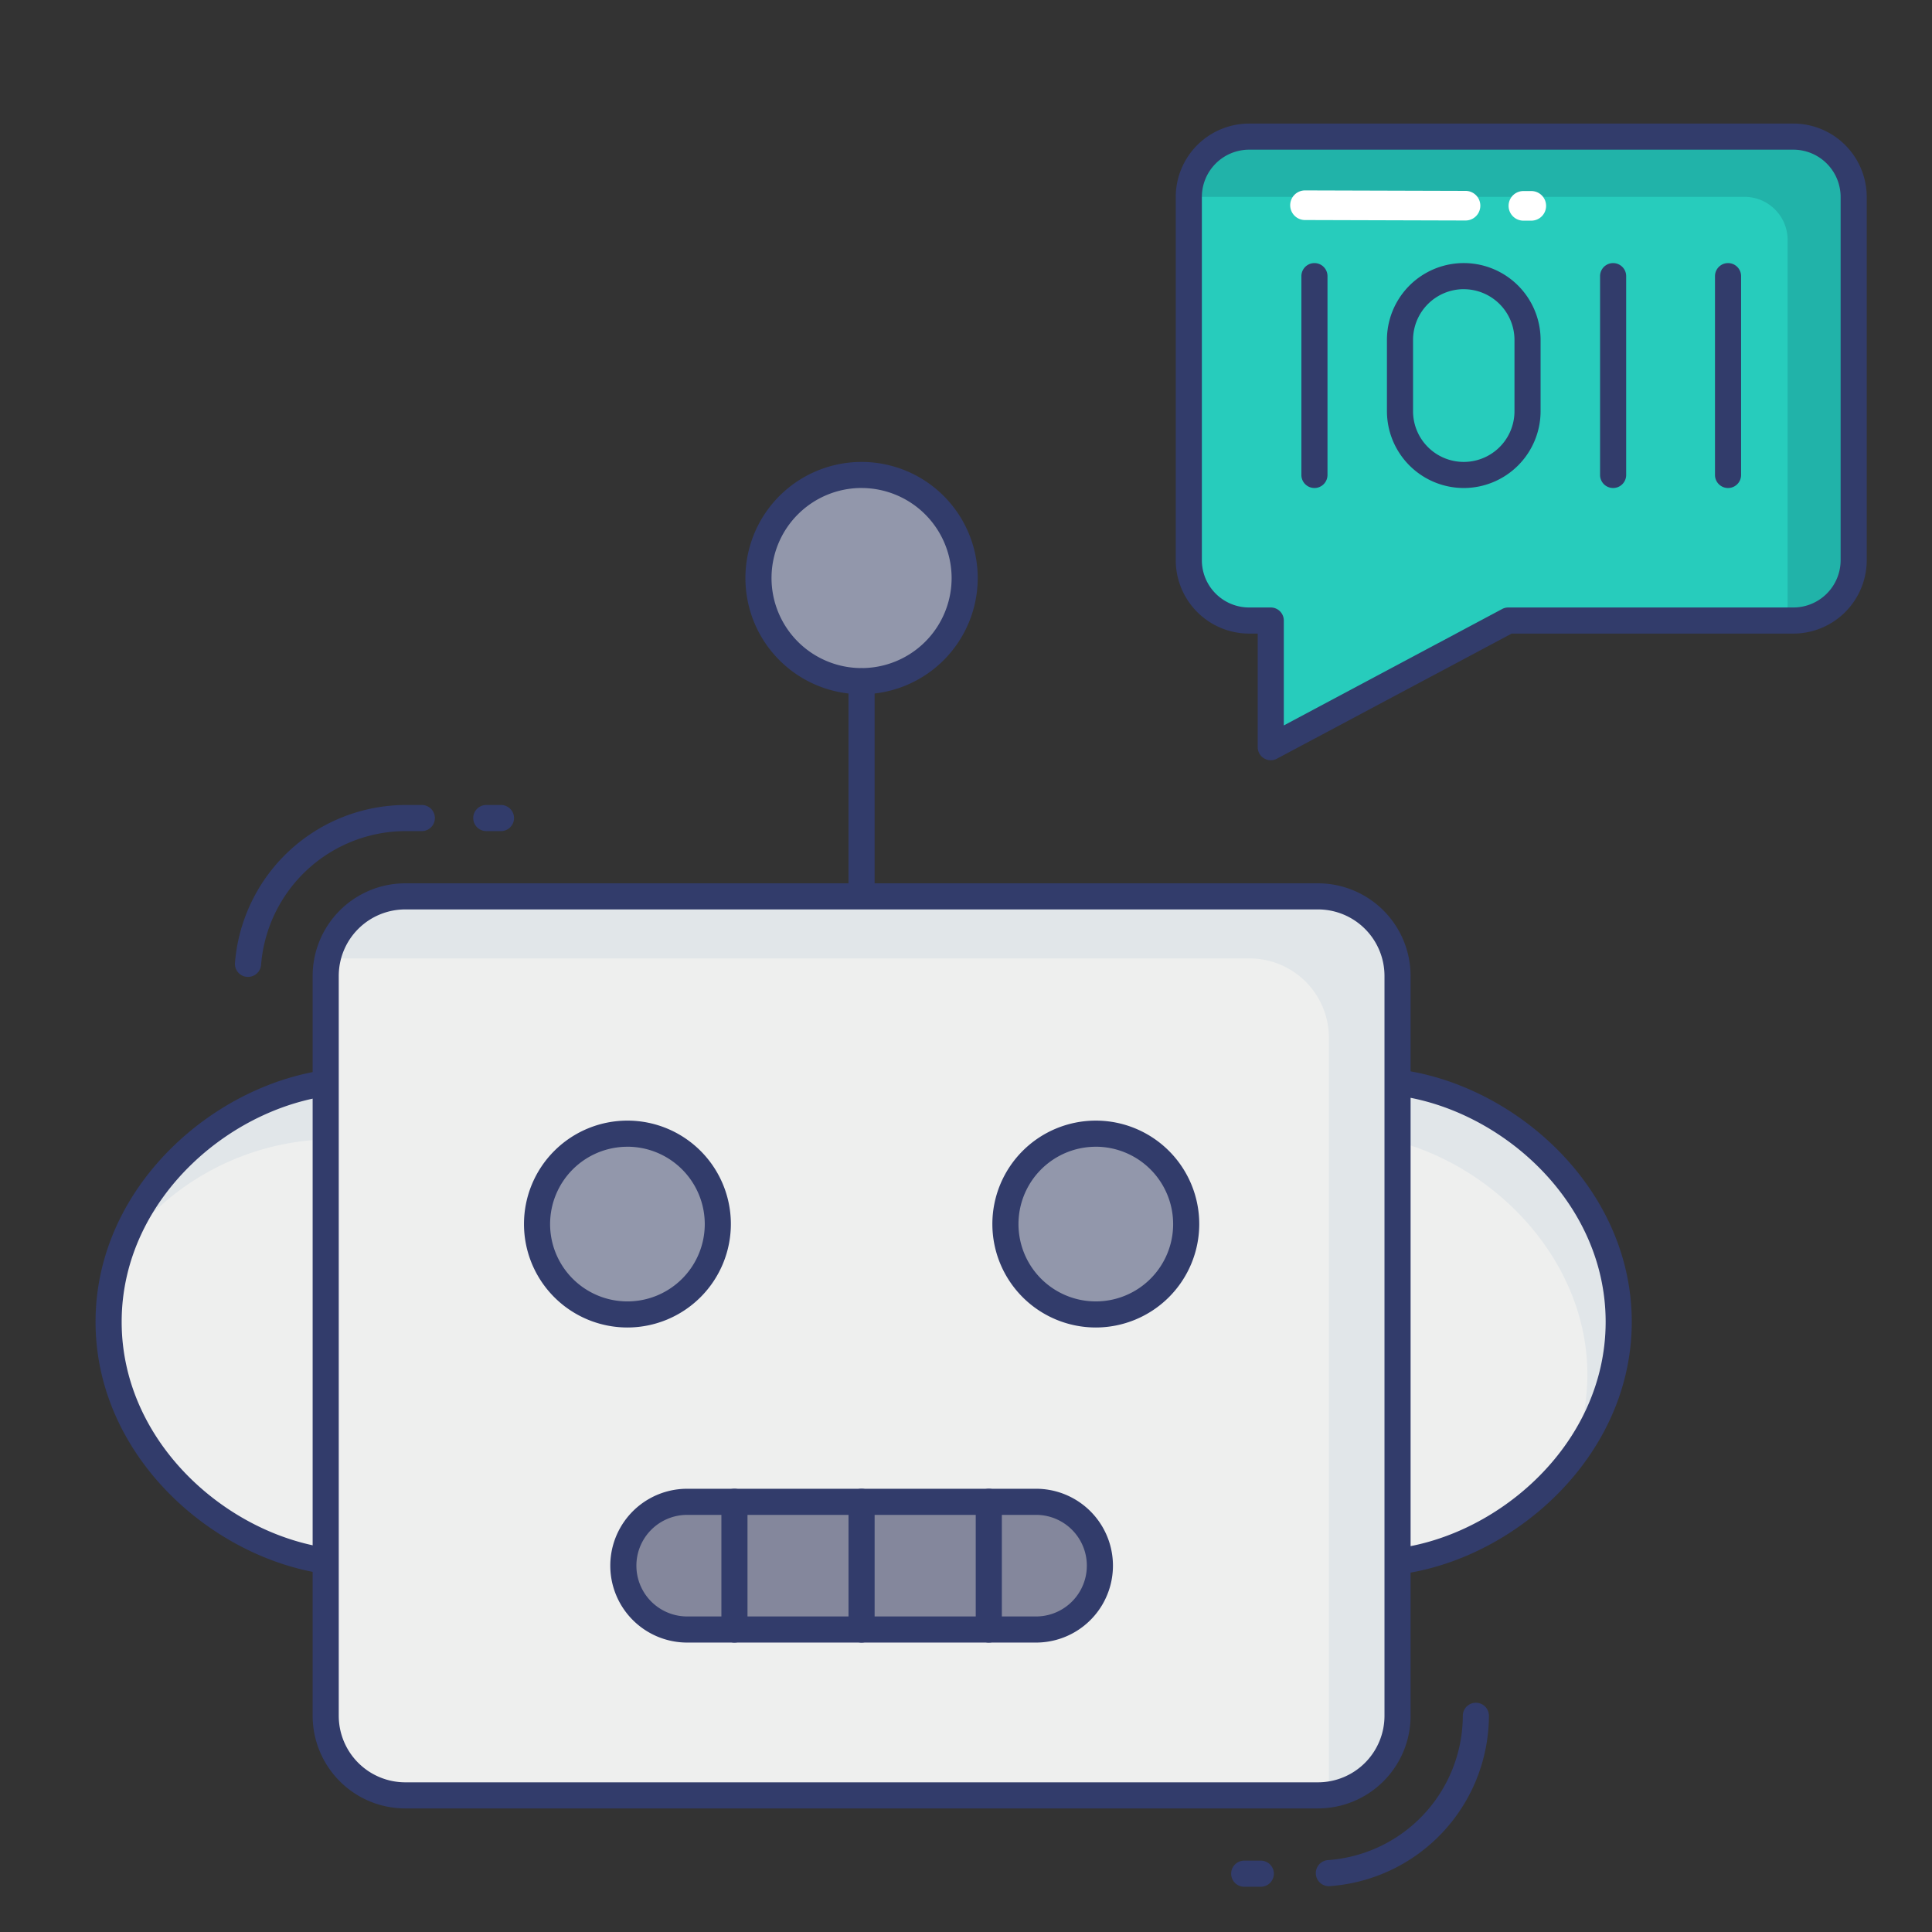 <svg id="color_line" height="512" viewBox="0 0 74 74" width="512" xmlns="http://www.w3.org/2000/svg" data-name="color line"><rect x="0" y="0" width="74" height="74" fill="#333333" stroke="none"/><path d="m52.53 41.4c4.65 0 9.47 4.13 9.47 9.23s-4.82 9.24-9.47 9.24z" fill="#eeefee"/><path d="m13.63 59.87c-4.65 0-9.47-4.14-9.47-9.24s4.82-9.23 9.47-9.23z" fill="#eeefee"/><path d="m60.11 55.96a8.381 8.381 0 0 0 .69-3.31c0-4.66-4.03-8.51-8.27-9.13v-2.12c4.65 0 9.47 4.13 9.47 9.23a8.715 8.715 0 0 1 -1.89 5.33z" fill="#e1e6e9"/><path d="m13.47 41.4v18.47a6.727 6.727 0 0 1 -1-.07v-16.16a9.966 9.966 0 0 0 -8.15 4.74 9.95 9.95 0 0 1 9.15-6.98z" fill="#e1e6e9"/><circle cx="33.002" cy="22.142" fill="#9297ab" r="3.949"/><path d="m33 26.591a4.449 4.449 0 1 1 4.449-4.449 4.454 4.454 0 0 1 -4.449 4.449zm0-7.9a3.449 3.449 0 1 0 3.449 3.449 3.453 3.453 0 0 0 -3.449-3.448z" fill="#323c6b"/><path d="m33 34.826a.5.5 0 0 1 -.5-.5v-8.226a.5.5 0 0 1 1 0v8.228a.5.5 0 0 1 -.5.498z" fill="#323c6b"/><path d="m71 7.543v13.915a2.31 2.31 0 0 1 -2.31 2.31h-10.92l-9.1 4.851v-4.851h-.83a2.31 2.31 0 0 1 -2.31-2.31v-13.915a2.31 2.31 0 0 1 2.31-2.31h20.85a2.31 2.31 0 0 1 2.31 2.31z" fill="#27ccbc"/><path d="m71 7.54v13.92a2.31 2.31 0 0 1 -2.31 2.31h-.22v-14.58a1.65 1.65 0 0 0 -1.65-1.65h-21.29a2.317 2.317 0 0 1 2.31-2.31h20.85a2.31 2.31 0 0 1 2.31 2.31z" fill="#21b3a9"/><g fill="#323c6b"><path d="m50.346 18.692a.5.5 0 0 1 -.5-.5v-7.615a.5.5 0 1 1 1 0v7.616a.5.5 0 0 1 -.5.499z"/><path d="m66.188 18.692a.5.5 0 0 1 -.5-.5v-7.615a.5.5 0 0 1 1 0v7.616a.5.5 0 0 1 -.5.499z"/><path d="m56.065 18.692a2.946 2.946 0 0 1 -2.942-2.942v-2.731a2.942 2.942 0 1 1 5.885 0v2.731a2.946 2.946 0 0 1 -2.943 2.942zm0-7.616a1.945 1.945 0 0 0 -1.942 1.942v2.732a1.942 1.942 0 1 0 3.885 0v-2.731a1.945 1.945 0 0 0 -1.943-1.942z"/><path d="m61.786 18.692a.5.5 0 0 1 -.5-.5v-7.615a.5.5 0 0 1 1 0v7.616a.5.5 0 0 1 -.5.499z"/><path d="m52.53 60.37a.5.5 0 0 1 -.5-.5v-18.47a.5.5 0 0 1 .5-.5c4.706 0 9.97 4.161 9.97 9.73s-5.264 9.74-9.97 9.74zm.5-18.453v17.436c4.1-.278 8.47-3.917 8.47-8.723s-4.371-8.436-8.47-8.713z"/><path d="m13.63 60.37c-4.706 0-9.97-4.166-9.97-9.74s5.264-9.73 9.97-9.73a.5.5 0 0 1 .5.5v18.47a.5.5 0 0 1 -.5.5zm-.5-18.453c-4.1.277-8.47 3.912-8.47 8.713s4.371 8.445 8.47 8.723z"/></g><rect fill="#eeefee" height="34.434" rx="3.046" width="41.055" x="12.475" y="34.333"/><path d="m53.53 37.38v28.34a3.034 3.034 0 0 1 -2.7 3.02 2.676 2.676 0 0 0 .07-.64v-28.35a3.039 3.039 0 0 0 -3.04-3.04h-34.96a2.185 2.185 0 0 0 -.36.03 3.054 3.054 0 0 1 2.98-2.41h34.96a3.049 3.049 0 0 1 3.05 3.05z" fill="#e1e6e9"/><circle cx="24.032" cy="46.884" fill="#9297ab" r="3.462"/><path d="m24.032 50.846a3.962 3.962 0 1 1 3.962-3.961 3.966 3.966 0 0 1 -3.962 3.961zm0-6.923a2.962 2.962 0 1 0 2.962 2.962 2.965 2.965 0 0 0 -2.962-2.963z" fill="#323c6b"/><circle cx="41.972" cy="46.884" fill="#9297ab" r="3.462"/><path d="m41.973 50.846a3.962 3.962 0 1 1 3.961-3.961 3.966 3.966 0 0 1 -3.961 3.961zm0-6.923a2.962 2.962 0 1 0 2.961 2.962 2.965 2.965 0 0 0 -2.961-2.963z" fill="#323c6b"/><rect fill="#84879c" height="4.89" rx="2.445" width="18.252" x="23.876" y="57.523"/><path d="m39.683 62.914h-13.362a2.945 2.945 0 1 1 0-5.891h13.362a2.945 2.945 0 0 1 0 5.891zm-13.362-4.891a1.945 1.945 0 1 0 0 3.891h13.362a1.945 1.945 0 0 0 0-3.891z" fill="#323c6b"/><path d="m28.131 62.914a.5.5 0 0 1 -.5-.5v-4.891a.5.5 0 0 1 1 0v4.891a.5.5 0 0 1 -.5.5z" fill="#323c6b"/><path d="m33 62.914a.5.5 0 0 1 -.5-.5v-4.891a.5.5 0 0 1 1 0v4.891a.5.5 0 0 1 -.5.5z" fill="#323c6b"/><path d="m37.873 62.914a.5.5 0 0 1 -.5-.5v-4.891a.5.5 0 0 1 1 0v4.891a.5.5 0 0 1 -.5.5z" fill="#323c6b"/><path d="m50.483 69.267h-34.962a3.55 3.55 0 0 1 -3.546-3.546v-28.342a3.55 3.55 0 0 1 3.546-3.546h34.962a3.55 3.55 0 0 1 3.546 3.546v28.342a3.55 3.55 0 0 1 -3.546 3.546zm-34.962-34.434a2.548 2.548 0 0 0 -2.546 2.546v28.342a2.549 2.549 0 0 0 2.546 2.546h34.962a2.549 2.549 0 0 0 2.546-2.546v-28.342a2.548 2.548 0 0 0 -2.546-2.546z" fill="#323c6b"/><path d="m48.673 29.119a.5.5 0 0 1 -.5-.5v-4.351h-.329a2.813 2.813 0 0 1 -2.81-2.81v-13.915a2.813 2.813 0 0 1 2.81-2.81h20.846a2.813 2.813 0 0 1 2.81 2.81v13.915a2.813 2.813 0 0 1 -2.81 2.81h-10.79l-8.992 4.792a.5.5 0 0 1 -.235.059zm-.829-23.386a1.812 1.812 0 0 0 -1.81 1.81v13.915a1.811 1.811 0 0 0 1.81 1.81h.829a.5.5 0 0 1 .5.5v4.018l8.362-4.459a.5.5 0 0 1 .235-.059h10.92a1.811 1.811 0 0 0 1.81-1.81v-13.915a1.812 1.812 0 0 0 -1.81-1.81z" fill="#323c6b"/><path d="m56.7 7.88a.567.567 0 0 1 -.569.566l-6.146-.018a.567.567 0 0 1 0-1.135l6.146.018a.567.567 0 0 1 .569.569z" fill="#fff"/><path d="m59.219 7.886a.567.567 0 0 1 -.569.566h-.3a.567.567 0 1 1 0-1.135h.3a.567.567 0 0 1 .569.569z" fill="#fff"/><path d="m50.916 72.245a.5.5 0 0 1 -.034-1 5.561 5.561 0 0 0 5.147-5.526.5.5 0 0 1 1 0 6.564 6.564 0 0 1 -6.077 6.523z" fill="#323c6b"/><path d="m48.292 72.267h-.636a.5.5 0 0 1 0-1h.636a.5.5 0 0 1 0 1z" fill="#323c6b"/><path d="m9.5 37.417h-.04a.5.5 0 0 1 -.46-.539 6.572 6.572 0 0 1 6.521-6.045h.636a.5.5 0 0 1 0 1h-.636a5.566 5.566 0 0 0 -5.521 5.122.5.5 0 0 1 -.5.462z" fill="#323c6b"/><path d="m19.188 31.833h-.562a.5.5 0 0 1 0-1h.563a.5.5 0 0 1 0 1z" fill="#323c6b"/></svg>